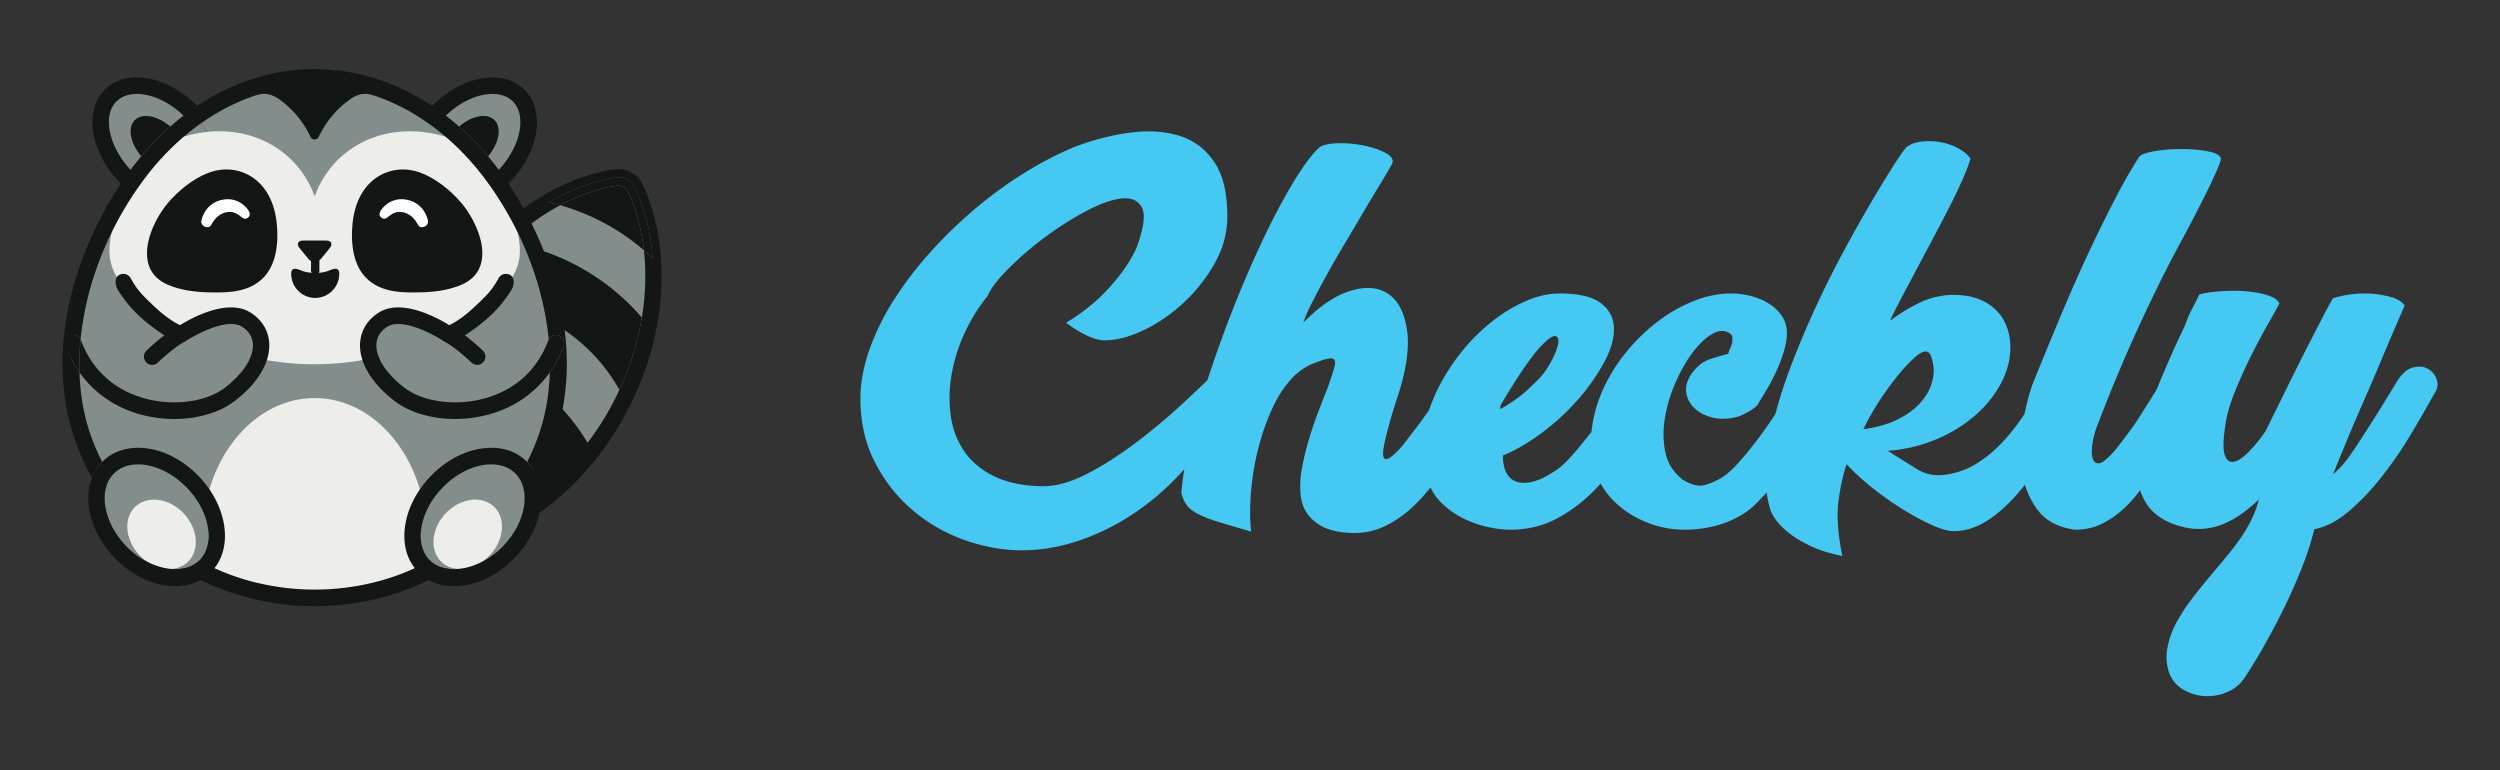<svg xmlns="http://www.w3.org/2000/svg" width="198" height="61" fill="none"><rect width="100%" height="100%" fill="#333333" stroke="none"/><path fill="#45C8F1" fill-rule="evenodd" d="M170.825 30.81a83.815 83.815 0 0 1 2.243-5.068c.151-.454.322-.858.511-1.212.189-.353.385-.745.587-1.174.051-.05.227-.101.53-.152.303-.05.676-.094 1.118-.132.442-.038.915-.05 1.42-.038.505.013.985.057 1.439.133a5.62 5.62 0 0 1 1.194.321c.34.14.561.323.662.55-.202.378-.517.947-.946 1.704-.43.758-.872 1.591-1.326 2.5-.455.91-.878 1.85-1.269 2.822-.391.972-.638 1.85-.739 2.632-.176 1.111-.195 1.881-.056 2.31.138.43.372.62.7.569.329-.05.72-.303 1.174-.758.455-.454.909-1.01 1.364-1.666.833-1.692 1.528-3.1 2.083-4.224a193.125 193.125 0 0 1 1.44-2.86c.404-.782.738-1.432 1.003-1.95.265-.517.537-1.016.815-1.496a7.838 7.838 0 0 1 1.382-.303 7.966 7.966 0 0 1 1.648-.057 7.719 7.719 0 0 1 1.572.265c.492.14.852.36 1.079.663l-.871 2.008c-.354.833-.739 1.742-1.155 2.727-.417.985-.846 1.982-1.288 2.992-.442 1.01-.865 2.001-1.269 2.973-.404.972-.77 1.863-1.098 2.67.252-.201.511-.454.776-.757s.575-.72.928-1.25c.354-.53.795-1.212 1.326-2.045.53-.833 1.187-1.894 1.969-3.182.404-.682.84-1.086 1.307-1.212.467-.126.871-.095 1.212.095.341.19.575.48.701.871s.05.776-.227 1.155a98.156 98.156 0 0 1-1.894 3.277 31.357 31.357 0 0 1-2.292 3.314 18.736 18.736 0 0 1-2.575 2.689c-.897.758-1.8 1.225-2.709 1.401a23.335 23.335 0 0 1-.965 2.993 43.368 43.368 0 0 1-1.383 3.143 55.323 55.323 0 0 1-1.572 2.993 45.932 45.932 0 0 1-1.534 2.537c-.353.556-.82.96-1.401 1.212a3.951 3.951 0 0 1-1.761.341 3.802 3.802 0 0 1-1.686-.473 2.641 2.641 0 0 1-1.174-1.307 3.971 3.971 0 0 1-.171-1.988 6.71 6.71 0 0 1 .701-2.008c.354-.669.789-1.338 1.307-2.007a57.07 57.07 0 0 1 1.61-1.989c.404-.48.789-.94 1.155-1.382.366-.442.707-.89 1.022-1.345.316-.454.6-.934.853-1.44a8.398 8.398 0 0 0 .606-1.628c-.43.404-.871.77-1.326 1.099a7.35 7.35 0 0 1-1.439.814 5.288 5.288 0 0 1-1.61.398 5.007 5.007 0 0 1-1.799-.19c-1.338-.353-2.285-1.016-2.841-1.988a4.802 4.802 0 0 1-.389-.875c-.39.535-.822 1.022-1.296 1.462a7.373 7.373 0 0 1-1.724 1.193c-.631.316-1.338.473-2.121.473-1.313-.176-2.291-.681-2.935-1.515a6.249 6.249 0 0 1-1.043-2.044 24 24 0 0 1-.567.68c-.808.935-1.635 1.667-2.481 2.198-.846.53-1.711.795-2.594.795-.43 0-.998-.158-1.705-.474a19.853 19.853 0 0 1-2.291-1.23 24.915 24.915 0 0 1-2.425-1.705 18.073 18.073 0 0 1-2.064-1.894c-.278.808-.492 1.78-.644 2.917-.151 1.136-.05 2.588.303 4.355-.985-.202-1.811-.46-2.481-.776-.669-.316-1.224-.644-1.666-.985-.442-.34-.783-.669-1.023-.984-.24-.316-.398-.575-.473-.777a7.143 7.143 0 0 1-.345-1.516 23.93 23.93 0 0 1-1.019 1.062c-.631.58-1.427 1.041-2.386 1.382-.96.34-1.995.511-3.106.511a7.91 7.91 0 0 1-2.235-.322 8.282 8.282 0 0 1-2.045-.909 7.216 7.216 0 0 1-1.667-1.42 5.395 5.395 0 0 1-.688-1.006c-.148.162-.297.32-.448.476a12.24 12.24 0 0 1-3.049 2.31c-1.098.58-2.317.871-3.655.871-.606 0-1.25-.082-1.932-.246a8.432 8.432 0 0 1-1.931-.72 6.612 6.612 0 0 1-1.629-1.193 4.138 4.138 0 0 1-.838-1.19 15.99 15.99 0 0 1-.791.925c-.909.985-1.887 1.717-2.935 2.197s-2.241.606-3.58.379c-.555-.101-1.016-.259-1.382-.474a3.463 3.463 0 0 1-.89-.72 2.79 2.79 0 0 1-.512-.87 3.686 3.686 0 0 1-.208-.966 7.885 7.885 0 0 1 .133-2.065 21.76 21.76 0 0 1 .549-2.253c.227-.758.48-1.496.757-2.216.278-.72.531-1.37.758-1.95.202-.581.354-1.042.455-1.383.101-.341.113-.575.037-.7-.075-.127-.258-.159-.549-.095-.29.063-.713.208-1.269.435-.631.278-1.199.707-1.704 1.288a9.07 9.07 0 0 0-1.326 2.064 17.227 17.227 0 0 0-.966 2.538 21.082 21.082 0 0 0-.852 5.265c-.025.82 0 1.521.076 2.102a327.23 327.23 0 0 1-2.557-.758c-.669-.202-1.212-.41-1.629-.625-.416-.214-.72-.448-.909-.7-.189-.253-.334-.581-.435-.985.045-.588.123-1.215.234-1.881-.349.395-.717.782-1.105 1.161a20.241 20.241 0 0 1-3.485 2.727 18.104 18.104 0 0 1-4.015 1.856c-1.414.455-2.84.682-4.28.682-1.515 0-3.043-.278-4.583-.833a13.033 13.033 0 0 1-4.147-2.424c-1.225-1.06-2.216-2.355-2.974-3.883-.757-1.527-1.11-3.276-1.06-5.246.05-1.186.31-2.417.776-3.693a19.655 19.655 0 0 1 1.894-3.787 28.348 28.348 0 0 1 2.803-3.674 36.217 36.217 0 0 1 3.447-3.371 33.161 33.161 0 0 1 3.844-2.841 28.473 28.473 0 0 1 4.053-2.14c1.49-.58 2.973-.972 4.45-1.174 1.478-.202 2.797-.127 3.959.227 1.161.354 2.095 1.054 2.802 2.102.707 1.048 1.048 2.532 1.023 4.45-.025 1.263-.372 2.475-1.042 3.637a12.995 12.995 0 0 1-2.462 3.087c-.972.896-2.02 1.61-3.143 2.14-1.124.53-2.14.795-3.05.795-.403 0-.877-.126-1.42-.379a8.743 8.743 0 0 1-1.647-1.022 14.49 14.49 0 0 0 3.409-2.765c.984-1.086 1.704-2.134 2.158-3.144.581-1.566.727-2.632.436-3.2-.29-.569-.833-.809-1.629-.72-.795.088-1.755.435-2.878 1.041a26.144 26.144 0 0 0-3.277 2.103 25.202 25.202 0 0 0-2.84 2.462c-.834.846-1.364 1.546-1.591 2.102a13.754 13.754 0 0 0-1.875 3.049 13.152 13.152 0 0 0-1.004 3.295 10.486 10.486 0 0 0-.038 3.2c.152 1.036.505 1.958 1.061 2.766.555.808 1.326 1.458 2.31 1.95.985.493 2.21.764 3.674.815 1.086.05 2.273-.247 3.56-.89 1.289-.644 2.614-1.478 3.978-2.5a49.423 49.423 0 0 0 4.09-3.447c.563-.526 1.112-1.046 1.648-1.561a97.84 97.84 0 0 1 2.348-6.45 84.566 84.566 0 0 1 2.273-5.151c.77-1.591 1.521-2.986 2.254-4.186.732-1.199 1.376-2.064 1.931-2.594.253-.227.733-.354 1.44-.379a9.031 9.031 0 0 1 2.102.17c.694.14 1.288.341 1.78.607.493.265.65.561.474.89a49.619 49.619 0 0 1-1.004 1.704c-.417.682-.859 1.42-1.326 2.216-.467.795-.953 1.616-1.458 2.462a78.688 78.688 0 0 0-2.538 4.583c-.328.644-.555 1.168-.682 1.572 1.288-1.313 2.532-2.153 3.731-2.519 1.2-.366 2.191-.29 2.974.227.782.518 1.281 1.452 1.496 2.803.214 1.351-.007 3.062-.663 5.132a50.376 50.376 0 0 0-.796 2.614c-.151.58-.265 1.048-.34 1.401-.101.53-.114.872-.038 1.023.075.151.214.17.416.057.202-.114.449-.322.739-.625s.587-.67.89-1.099c.303-.378.606-.776.909-1.193.219-.3.428-.589.627-.864l.036-.102a15.59 15.59 0 0 1 .738-1.742 16.4 16.4 0 0 1 1.894-2.897 14.97 14.97 0 0 1 2.387-2.349 12.04 12.04 0 0 1 2.651-1.59c.909-.392 1.793-.588 2.651-.588 1.515 0 2.607.26 3.277.777.669.517 1.01 1.18 1.022 1.988.013.808-.246 1.705-.776 2.69a16.145 16.145 0 0 1-2.046 2.916c-.833.96-1.78 1.837-2.84 2.632-1.061.796-2.109 1.408-3.144 1.838.025.681.151 1.186.379 1.514a1.4 1.4 0 0 0 .89.606c.366.076.783.045 1.25-.094.467-.139.928-.36 1.382-.663.455-.252.928-.65 1.421-1.193a32.74 32.74 0 0 0 1.704-2.05 10.87 10.87 0 0 1 .852-3.215 13.167 13.167 0 0 1 1.799-2.973 14.76 14.76 0 0 1 2.481-2.462 12.203 12.203 0 0 1 2.898-1.686c1.023-.416 2.039-.625 3.049-.625.454 0 .928.057 1.42.17a5.23 5.23 0 0 1 1.383.531c.429.24.789.543 1.079.91.291.365.461.8.512 1.306.025.505-.051 1.054-.228 1.647a11.77 11.77 0 0 1-.662 1.724c-.266.555-.537 1.06-.815 1.515-.278.454-.492.808-.644 1.06-.227.228-.581.461-1.06.701-.48.24-1.048.36-1.705.36-.404 0-.82-.082-1.25-.246a2.797 2.797 0 0 1-1.079-.72 2.08 2.08 0 0 1-.53-1.155c-.064-.455.094-.96.473-1.515.429-.556.896-.916 1.401-1.08.506-.164.998-.309 1.478-.435 0-.101.038-.227.113-.379.076-.151.133-.316.171-.492.038-.177.044-.335.019-.474-.026-.139-.127-.246-.303-.322h.038c-.43-.227-.909-.17-1.44.17-.53.341-1.041.853-1.534 1.535-.492.681-.934 1.483-1.325 2.405a11.37 11.37 0 0 0-.796 2.784c-.139.934-.113 1.818.076 2.651a3.503 3.503 0 0 0 1.307 2.045h-.038c.656.404 1.199.575 1.628.512.43-.063.947-.272 1.553-.625.404-.253.834-.632 1.288-1.137.455-.505.928-1.079 1.421-1.723a40.119 40.119 0 0 0 1.531-2.155c.338-1.28.768-2.6 1.29-3.962a73.437 73.437 0 0 1 1.894-4.488 79.143 79.143 0 0 1 2.121-4.261 122.2 122.2 0 0 1 2.083-3.731 102.094 102.094 0 0 1 1.762-2.917c.517-.82.915-1.408 1.193-1.761.303-.252.701-.41 1.193-.473a5.086 5.086 0 0 1 1.515.037c.518.089.997.253 1.439.493.442.24.764.511.966.814-.101.379-.309.928-.625 1.648-.315.72-.7 1.521-1.155 2.405-.455.884-.934 1.799-1.439 2.746-.505.947-.979 1.837-1.421 2.67-.442.834-.82 1.553-1.136 2.16-.316.605-.511 1.01-.587 1.211a13.587 13.587 0 0 1 2.367-1.439 6.12 6.12 0 0 1 2.671-.606c1.262 0 2.291.322 3.086.966.796.644 1.257 1.559 1.383 2.746.076 1.06-.133 2.09-.625 3.087-.492.997-1.187 1.894-2.083 2.689a11.296 11.296 0 0 1-3.144 1.95 12.149 12.149 0 0 1-3.844.91l2.272 1.42c.707.442 1.465.6 2.273.473a6.258 6.258 0 0 0 2.443-.852 10.032 10.032 0 0 0 1.988-1.61 15.58 15.58 0 0 0 1.686-2.102l.18-.268c.158-.8.357-1.55.596-2.25a400.567 400.567 0 0 1 2.424-5.89 126.206 126.206 0 0 1 2.273-5.095 114.73 114.73 0 0 1 2.045-4.11c.632-1.199 1.212-2.202 1.743-3.01.151-.177.555-.322 1.212-.436.656-.114 1.357-.17 2.102-.17.745 0 1.433.056 2.064.17.631.114.997.31 1.098.587-.075.303-.227.707-.454 1.212a48.004 48.004 0 0 1-.833 1.742c-.329.657-.695 1.37-1.099 2.14s-.833 1.572-1.288 2.406a126.405 126.405 0 0 0-6.022 13.37 6.68 6.68 0 0 0-.454 1.496c-.101.543-.114.979-.038 1.307.075.328.252.48.53.454.278-.025.707-.378 1.288-1.06.303-.379.637-.814 1.004-1.307a24.47 24.47 0 0 0 1.041-1.515c.328-.517.638-1.01.928-1.477.116-.186.22-.359.314-.519Zm-51.996 1.598c.353-.202.757-.46 1.212-.776.454-.316.934-.726 1.439-1.231a6.143 6.143 0 0 0 1.25-1.553c.328-.58.543-1.073.644-1.477.101-.404.057-.65-.133-.739-.189-.088-.536.12-1.041.625-.329.328-.663.726-1.004 1.193a30.87 30.87 0 0 0-.966 1.402c-.303.467-.581.909-.833 1.325a30.36 30.36 0 0 0-.568.966v.265Zm32.687-3.977a11.7 11.7 0 0 0-.985 1.042 23.296 23.296 0 0 0-2.083 2.916 18.37 18.37 0 0 0-.871 1.61c1.06-.151 1.95-.404 2.67-.757.72-.354 1.301-.764 1.742-1.231.442-.467.752-.947.928-1.44.177-.492.253-.94.228-1.344-.076-.808-.24-1.263-.493-1.364-.252-.1-.631.089-1.136.568Z" clip-rule="evenodd"/><path fill="#828D8C" fill-rule="evenodd" d="M50.342 14.937c-.138-.284-.34-.543-.64-.709a1.55 1.55 0 0 0-1.03-.15l-.023-.014c-5.085.879-10.216 4.753-13.31 10.692-3.334 6.399-3.383 13.425-.667 18.233 5.456-.444 11.153-4.449 14.487-10.848 3.107-5.957 3.357-12.454 1.183-17.204" clip-rule="evenodd"/><path fill="#121716" d="M49.753 15.212a.894.894 0 0 0-.36-.406.918.918 0 0 0-.608-.082.586.586 0 0 1-.147.009c-1.45.264-2.89.784-4.271 1.52a17.512 17.512 0 0 1 6.63 3.567c-.185-1.638-.598-3.196-1.244-4.608Z"/><path fill="#121716" d="M49.392 14.806c.15.082.27.22.361.406.646 1.412 1.06 2.97 1.244 4.608.24.208.473.42.697.637-.15-1.986-.593-3.863-1.352-5.52-.138-.284-.34-.543-.64-.708a1.55 1.55 0 0 0-1.03-.152l-.023-.013c-1.754.304-3.507.987-5.187 1.962.3.066.602.142.905.228 1.381-.737 2.82-1.257 4.271-1.521a.586.586 0 0 0 .147-.01.918.918 0 0 1 .607.083Z"/><path fill="#121716" fill-rule="evenodd" d="M34.672 43.646a.646.646 0 0 1-.562-.331c-1.781-3.153-2.393-7.044-1.857-11.049a23.16 23.16 0 0 1 1.199-4.836 24.807 24.807 0 0 1 1.313-2.98c3.102-5.955 8.251-10.08 13.775-11.034a.55.55 0 0 1 .16-.006c.456-.055.916.026 1.31.241.39.214.697.55.914.996 2.335 5.103 1.877 11.919-1.191 17.8-3.348 6.425-9.1 10.716-15.009 11.196h-.003a.39.39 0 0 1-.049.003Zm15.67-28.71c.759 1.658 1.202 3.535 1.352 5.52a16.349 16.349 0 0 0-.697-.636 19.4 19.4 0 0 1-.164 5.331 22.355 22.355 0 0 1-2.248 6.684 22.608 22.608 0 0 1-2.05 3.236 16.046 16.046 0 0 0-5.39-5.47 15.824 15.824 0 0 0-6.271-2.244 22.764 22.764 0 0 1 1.798-3.64c-.165.005-.329.013-.492.024a33.62 33.62 0 0 1 3.83-4.57l.288.043a18.84 18.84 0 0 1 4.069-2.96 16.464 16.464 0 0 0-.905-.228c1.68-.975 3.433-1.658 5.186-1.962l.024.013c.339-.06.7-.03 1.03.152.3.165.502.424.64.708ZM35.035 42.295c-1.463-2.807-1.943-6.307-1.463-9.897 1.643.252 3.291.835 4.82 1.781 2.033 1.252 3.043 3.097 3.975 5.041-2.281 1.693-4.81 2.782-7.332 3.075Z" clip-rule="evenodd"/><path fill="#121716" d="M40.01 19.171a33.62 33.62 0 0 0-3.83 4.57c.163-.011.327-.02.492-.024a22.02 22.02 0 0 1 3.626-4.503c-.096-.015-.192-.03-.287-.043Z"/><path fill="#121716" d="M36.672 23.717c2.373-.067 4.945.56 7.29 1.953 2.242 1.33 3.983 3.189 5.092 5.212a22.355 22.355 0 0 0 1.78-5.73 17.647 17.647 0 0 0-4.428-3.71 17.223 17.223 0 0 0-6.108-2.228 22.02 22.02 0 0 0-3.626 4.503Z"/><path fill="#828D8C" fill-rule="evenodd" d="M34.672 8.86c-2.122 2.148-2.69 5.057-1.27 6.495 1.42 1.438 4.293.863 6.413-1.286 2.12-2.147 2.69-5.056 1.27-6.494-1.42-1.438-4.292-.862-6.413 1.286ZM15.206 38.108c2.125 2.152 2.597 5.17 1.049 6.736-1.548 1.568-4.528 1.094-6.653-1.06-2.126-2.155-2.597-5.17-1.047-6.737 1.546-1.57 4.525-1.093 6.65 1.06Zm19.429 0c-2.125 2.152-2.596 5.17-1.048 6.736 1.548 1.568 4.527 1.094 6.653-1.06 2.125-2.155 2.596-5.17 1.046-6.737-1.546-1.57-4.525-1.093-6.65 1.06Z" clip-rule="evenodd"/><path fill="#828D8C" fill-rule="evenodd" d="M24.92 6.127c5.828 0 10.978 3.403 14.322 8.075 4.07 5.68 6.427 13.733 4.006 20.545-2.05 5.77-6.97 10.155-12.757 11.825a20.056 20.056 0 0 1-5.57.784c-1.881 0-3.761-.26-5.57-.784-5.787-1.67-10.708-6.055-12.758-11.825-2.386-6.715-.13-14.634 3.832-20.3 2.069 1.834 4.68 2.257 6.013.908 1.337-1.353.914-4.005-.906-6.103 2.738-1.936 5.945-3.125 9.389-3.125Zm-9.388 3.125a8.307 8.307 0 0 0-.363-.391c-2.12-2.148-4.992-2.724-6.412-1.286-1.42 1.438-.851 4.347 1.27 6.494.13.132.262.258.398.378.057-.082.115-.164.174-.245 1.367-1.911 3.038-3.61 4.933-4.95Z" clip-rule="evenodd"/><path fill="#828D8C" d="M10.425 14.447c2.069 1.834 4.68 2.257 6.013.908 1.337-1.353.914-4.005-.906-6.103-1.895 1.34-3.566 3.039-4.933 4.95-.059.08-.117.163-.174.245Z"/><path fill="#EDEDEA" fill-rule="evenodd" d="M40.625 16.786c-.232-.932-.821-1.817-1.37-2.585a21.848 21.848 0 0 0-2.33-2.74c-3.023-1.47-6.479-1.467-9.114.332-1.373.94-2.335 2.25-2.89 3.745-.555-1.494-1.518-2.806-2.891-3.745-2.635-1.8-6.09-1.802-9.114-.332a21.84 21.84 0 0 0-2.33 2.74c-.549.768-1.138 1.653-1.37 2.585-.241.972-.59 2.275-.544 3.258.075 1.598 1.051 2.776 2.341 3.621.315.208 3.689 2.823 3.375 3.009.238-.142.538-.314.872-.492v.3c1.224-.723 3.003-1.608 4.193-1.47l.015.003c.035.004.063.019.096.026.328.087.615.248.836.52.509.628.555 1.352.377 2.057.132-.098.25-.221.378-.325a3.7 3.7 0 0 1-.123.853l-.222.316c1.306.25 2.678.387 4.098.387h.02c1.425 0 2.797-.137 4.103-.387l-.221-.316s-.11-.368-.123-.853c.128.104.245.227.377.325-.177-.705-.132-1.43.378-2.057.22-.272.508-.433.836-.52.033-.007.06-.022.095-.026l.015-.003c1.19-.138 2.97.747 4.193 1.47v-.3c.334.178.635.35.873.492-.314-.186 3.059-2.801 3.374-3.009 1.29-.845 2.267-2.023 2.341-3.621.046-.983-.302-2.286-.544-3.258ZM24.92 31.527c-3.846 0-7.121 3.044-8.36 7.306l-.072 7.27.35.108c.419.13.839.26 1.27.361a29.7 29.7 0 0 0 6.813.784c2.3 0 4.6-.26 6.812-.784.432-.101.851-.231 1.27-.36l.35-.108-.072-7.271c-1.238-4.262-4.513-7.306-8.36-7.306Zm-10.43 9.077c1.168 1.186 1.36 2.912.427 3.859-.935.947-2.642.755-3.812-.43-1.17-1.188-1.363-2.916-.428-3.863.935-.946 2.643-.751 3.813.434Zm20.861 0c-1.168 1.186-1.36 2.912-.427 3.859.935.947 2.643.755 3.812-.43 1.17-1.188 1.363-2.916.428-3.863-.935-.946-2.642-.751-3.813.434Z" clip-rule="evenodd"/><path fill="#121716" fill-rule="evenodd" d="M25.924 21.48a2.956 2.956 0 0 1-.678.127c.018-.04.05-.07.05-.115v-.89c.041-.032.086-.054.121-.098l.69-.844c.272-.334.144-.607-.284-.607h-1.804c-.428 0-.556.273-.284.607l.689.844c.06.076.134.128.21.17v.818c0 .045.03.076.047.115a3.079 3.079 0 0 1-.675-.127c-.281-.09-.863-.432-.942.098v.096a1.91 1.91 0 0 0 1.898 1.923h.005a1.91 1.91 0 0 0 1.9-1.923v-.096c-.08-.53-.662-.189-.943-.098Zm-6.214-7.607a3.74 3.74 0 0 0-1.816-.45h-.026a3.97 3.97 0 0 0-1.323.256c-1.03.375-1.979 1.102-2.668 1.777a9.1 9.1 0 0 0-.54.576c-.145.17-.289.357-.428.556-1.307 1.87-2.194 4.874.41 5.974 1.04.44 2.188.573 3.308.594 1.43.028 2.96-.005 4.088-1.026 1.145-1.037 1.33-2.73 1.224-4.2-.138-1.91-.93-3.351-2.23-4.057Zm-8.773 22.906c-.787 0-1.45.252-1.923.732a2.296 2.296 0 0 0-.237.282c-.32.448-.487 1.017-.487 1.66 0 .207.017.42.051.64.176 1.136.787 2.281 1.72 3.227 1.228 1.246 2.89 1.874 4.212 1.737.595-.061 1.12-.277 1.508-.662l.015-.015c.598-.606.836-1.522.672-2.582-.178-1.136-.788-2.282-1.72-3.226-1.11-1.122-2.533-1.794-3.811-1.794Zm2.934 9.647c-1.64 0-3.362-.794-4.728-2.177-1.125-1.14-1.864-2.544-2.084-3.951-.14-.898-.06-1.736.223-2.459.185-.472.458-.895.813-1.254l.002-.003c.72-.73 1.701-1.117 2.84-1.117 1.638 0 3.362.794 4.727 2.178 1.125 1.14 1.865 2.542 2.084 3.95.232 1.486-.135 2.806-1.035 3.716-.722.73-1.705 1.117-2.842 1.117Zm21.223-7.854c-.932.944-1.543 2.09-1.72 3.226-.165 1.06.073 1.976.671 2.582a.76.76 0 0 0 .016.015c.386.384.912.6 1.507.662 1.322.137 2.984-.49 4.213-1.737.932-.946 1.543-2.091 1.719-3.227a4.13 4.13 0 0 0 .051-.64c0-.643-.166-1.212-.486-1.66a2.367 2.367 0 0 0-.238-.282c-.472-.48-1.136-.733-1.923-.733-1.278 0-2.702.672-3.81 1.794Zm-1.966 6.737c-.9-.91-1.267-2.23-1.035-3.716.22-1.408.96-2.81 2.084-3.95 1.365-1.384 3.09-2.178 4.727-2.178 1.14 0 2.121.386 2.84 1.117l.002.002c.356.36.628.783.813 1.255.284.723.363 1.56.223 2.459-.22 1.407-.959 2.812-2.084 3.95-1.365 1.384-3.088 2.178-4.727 2.178-1.138 0-2.121-.386-2.843-1.117Z" clip-rule="evenodd"/><path fill="#121716" d="M31.947 13.423a3.74 3.74 0 0 0-1.815.45c-1.3.706-2.091 2.147-2.23 4.056-.106 1.47.08 3.164 1.224 4.2 1.13 1.022 2.658 1.055 4.088 1.027 1.12-.02 2.268-.154 3.309-.594 2.603-1.1 1.716-4.104.41-5.974a7.13 7.13 0 0 0-.43-.556 8.917 8.917 0 0 0-.539-.576c-.69-.675-1.638-1.402-2.667-1.777a3.969 3.969 0 0 0-1.324-.256h-.026Z"/><path fill="#121716" fill-rule="evenodd" d="M8.298 7.11c-1.698 1.721-1.141 4.982 1.27 7.424l.005.005C6.061 19.797 3.4 27.702 5.983 34.97c.354.996.79 1.956 1.3 2.87.184-.472.457-.895.812-1.254a16.9 16.9 0 0 1-.891-2.06c-.555-1.562-.854-3.262-.91-5.034a9.1 9.1 0 0 1-1.093-2.07.657.657 0 0 1 .375-.846.642.642 0 0 1 .807.312c.373-3.862 1.808-7.901 4.181-11.486a26.885 26.885 0 0 1 .748-1.072c.276-.374.56-.735.852-1.084a20.536 20.536 0 0 1 2.179-2.237 19.022 19.022 0 0 1 2.13-1.62 16.497 16.497 0 0 1 3.797-1.843l.003.008c.206-.073.426-.12.66-.12.376 0 .774.157 1.084.364 1.168.796 2.023 1.868 2.6 3.083.066.094.16.168.292.168a.363.363 0 0 0 .316-.195h.01c.579-1.203 1.429-2.265 2.59-3.056.31-.207.707-.364 1.083-.364.235 0 .454.047.66.12v-.009a16.5 16.5 0 0 1 3.8 1.843 18.148 18.148 0 0 1 2.13 1.62c.766.673 1.495 1.42 2.18 2.238a22.245 22.245 0 0 1 1.04 1.343c.192.268.379.539.56.812 2.372 3.585 3.807 7.624 4.18 11.487a.642.642 0 0 1 .807-.312.657.657 0 0 1 .375.846 9.101 9.101 0 0 1-1.093 2.07c-.056 1.772-.354 3.472-.91 5.034-.25.705-.548 1.393-.89 2.06.355.359.627.782.812 1.254.51-.914.946-1.873 1.3-2.87 2.583-7.269-.08-15.173-3.59-20.43l.005-.005c2.41-2.442 2.968-5.703 1.269-7.423-.636-.644-1.511-.984-2.533-.984-1.596 0-3.382.843-4.784 2.257-2.845-1.892-6.037-2.914-9.305-2.914s-6.46 1.022-9.306 2.914c-1.401-1.414-3.188-2.257-4.783-2.257-1.022 0-1.898.34-2.534.984Zm.917.93c.49-.495 1.15-.6 1.617-.6 1.202 0 2.572.638 3.705 1.715-.358.275-.71.565-1.055.869a21.859 21.859 0 0 0-2.294 2.355c-.291.346-.574.704-.85 1.074-1.716-1.841-2.237-4.285-1.123-5.413Zm29.795-.6c.467 0 1.127.105 1.616.6 1.114 1.128.594 3.571-1.123 5.412-.275-.37-.558-.727-.849-1.073a21.867 21.867 0 0 0-2.294-2.355 20.303 20.303 0 0 0-1.056-.869c1.134-1.077 2.503-1.714 3.706-1.714Z" clip-rule="evenodd"/><path fill="#121716" d="M5.576 26.575a.657.657 0 0 0-.375.846 9.1 9.1 0 0 0 1.094 2.07 20.4 20.4 0 0 1 .088-2.604.642.642 0 0 0-.807-.312Z"/><path fill="#121716" d="M11.575 28.693a.644.644 0 0 0 .918.028c.36-.344 1.433-1.3 2.08-1.624a.627.627 0 0 0 .093-.052c.79-.532 3.298-1.894 4.464-1.189.568.345.87.82.9 1.411.052 1.067-.792 2.362-2.258 3.468-1.505 1.135-4.161 1.455-6.457.779-1.636-.481-3.813-1.664-4.903-4.56a.664.664 0 0 0-.03-.067c-.084.88-.114 1.75-.087 2.604 1.117 1.575 2.716 2.712 4.657 3.284.93.274 1.902.408 2.852.408 1.809 0 3.538-.484 4.743-1.393 1.841-1.39 2.853-3.061 2.777-4.588-.05-1.026-.593-1.904-1.527-2.472-1.79-1.09-4.579.428-5.544 1.025-.795-.395-1.497-.973-2.14-1.584-.773-.737-1.26-1.2-1.776-2.167-.122-.18-.312-.313-.544-.313-.759 0-.746.813-.445 1.293.93 1.478 1.992 2.435 3.427 3.412.08.055.161.108.243.16a18.145 18.145 0 0 0-1.415 1.208.663.663 0 0 0-.028.929Zm26.218.207c.173 0 .345-.07.473-.207a.663.663 0 0 0-.028-.93c-.1-.094-.727-.686-1.415-1.206.082-.053.163-.106.243-.16 1.436-.978 2.497-1.935 3.427-3.413.301-.48.314-1.293-.445-1.293a.66.66 0 0 0-.543.313c-.517.967-1.003 1.43-1.778 2.167-.642.611-1.343 1.189-2.139 1.584-.965-.597-3.753-2.115-5.543-1.025-.935.568-1.477 1.446-1.528 2.472-.076 1.527.936 3.198 2.777 4.588 1.206.91 2.935 1.393 4.744 1.393.95 0 1.921-.134 2.851-.408 1.942-.572 3.54-1.709 4.658-3.284a9.101 9.101 0 0 0 1.093-2.07.657.657 0 0 0-.375-.846.642.642 0 0 0-.836.38c-1.09 2.895-3.267 4.078-4.902 4.559-2.297.676-4.953.356-6.458-.779-1.466-1.106-2.31-2.401-2.258-3.468.03-.59.333-1.066.9-1.41 1.167-.706 3.674.656 4.464 1.189.03.02.06.037.092.051.648.323 1.72 1.28 2.082 1.624.125.12.285.178.444.178ZM36.36 10.024c.806.71 1.573 1.496 2.294 2.355.868-1.032 1.106-2.264.515-2.863-.589-.596-1.794-.36-2.809.508Z"/><path fill="#121716" fill-rule="evenodd" d="M11.188 12.38a21.859 21.859 0 0 1 2.294-2.356c-1.016-.868-2.22-1.104-2.81-.508-.591.6-.352 1.831.515 2.863Zm3.085 32.677c.595-.061 1.12-.277 1.508-.662a18.585 18.585 0 0 0 3.747 1.546 19.651 19.651 0 0 0 10.784 0c1.308-.377 2.565-.9 3.749-1.546.386.384.912.6 1.507.662a20.284 20.284 0 0 1-4.9 2.146c-1.855.538-3.789.81-5.747.81-1.959 0-3.893-.272-5.749-.81a20.283 20.283 0 0 1-4.9-2.146Z" clip-rule="evenodd"/><path fill="#FFFFFE" fill-rule="evenodd" d="M19.778 16.939c-.02-.251-.293-.529-.453-.672a1.937 1.937 0 0 0-1.283-.489c-.15 0-.303.017-.458.05a2.053 2.053 0 0 0-1.39 1.01c-.106.196-.287.585-.24.807.039.184.211.311.387.343.234.044.325-.068.437-.26.021-.037.044-.076.07-.117.34-.532.818-.825 1.349-.825.297 0 .479.087.748.268.178.12.372.36.612.231.174-.093.23-.215.22-.346Zm10.286 0c.02-.251.292-.529.452-.672.356-.315.81-.489 1.283-.489.15 0 .303.017.459.05.603.128 1.11.496 1.39 1.01.106.196.287.585.24.807-.04.184-.211.311-.388.343-.234.044-.325-.068-.437-.26a4.943 4.943 0 0 0-.07-.117c-.339-.532-.817-.825-1.348-.825-.298 0-.48.087-.749.268-.177.12-.371.36-.612.231-.173-.093-.23-.215-.22-.346Z" clip-rule="evenodd"/></svg>